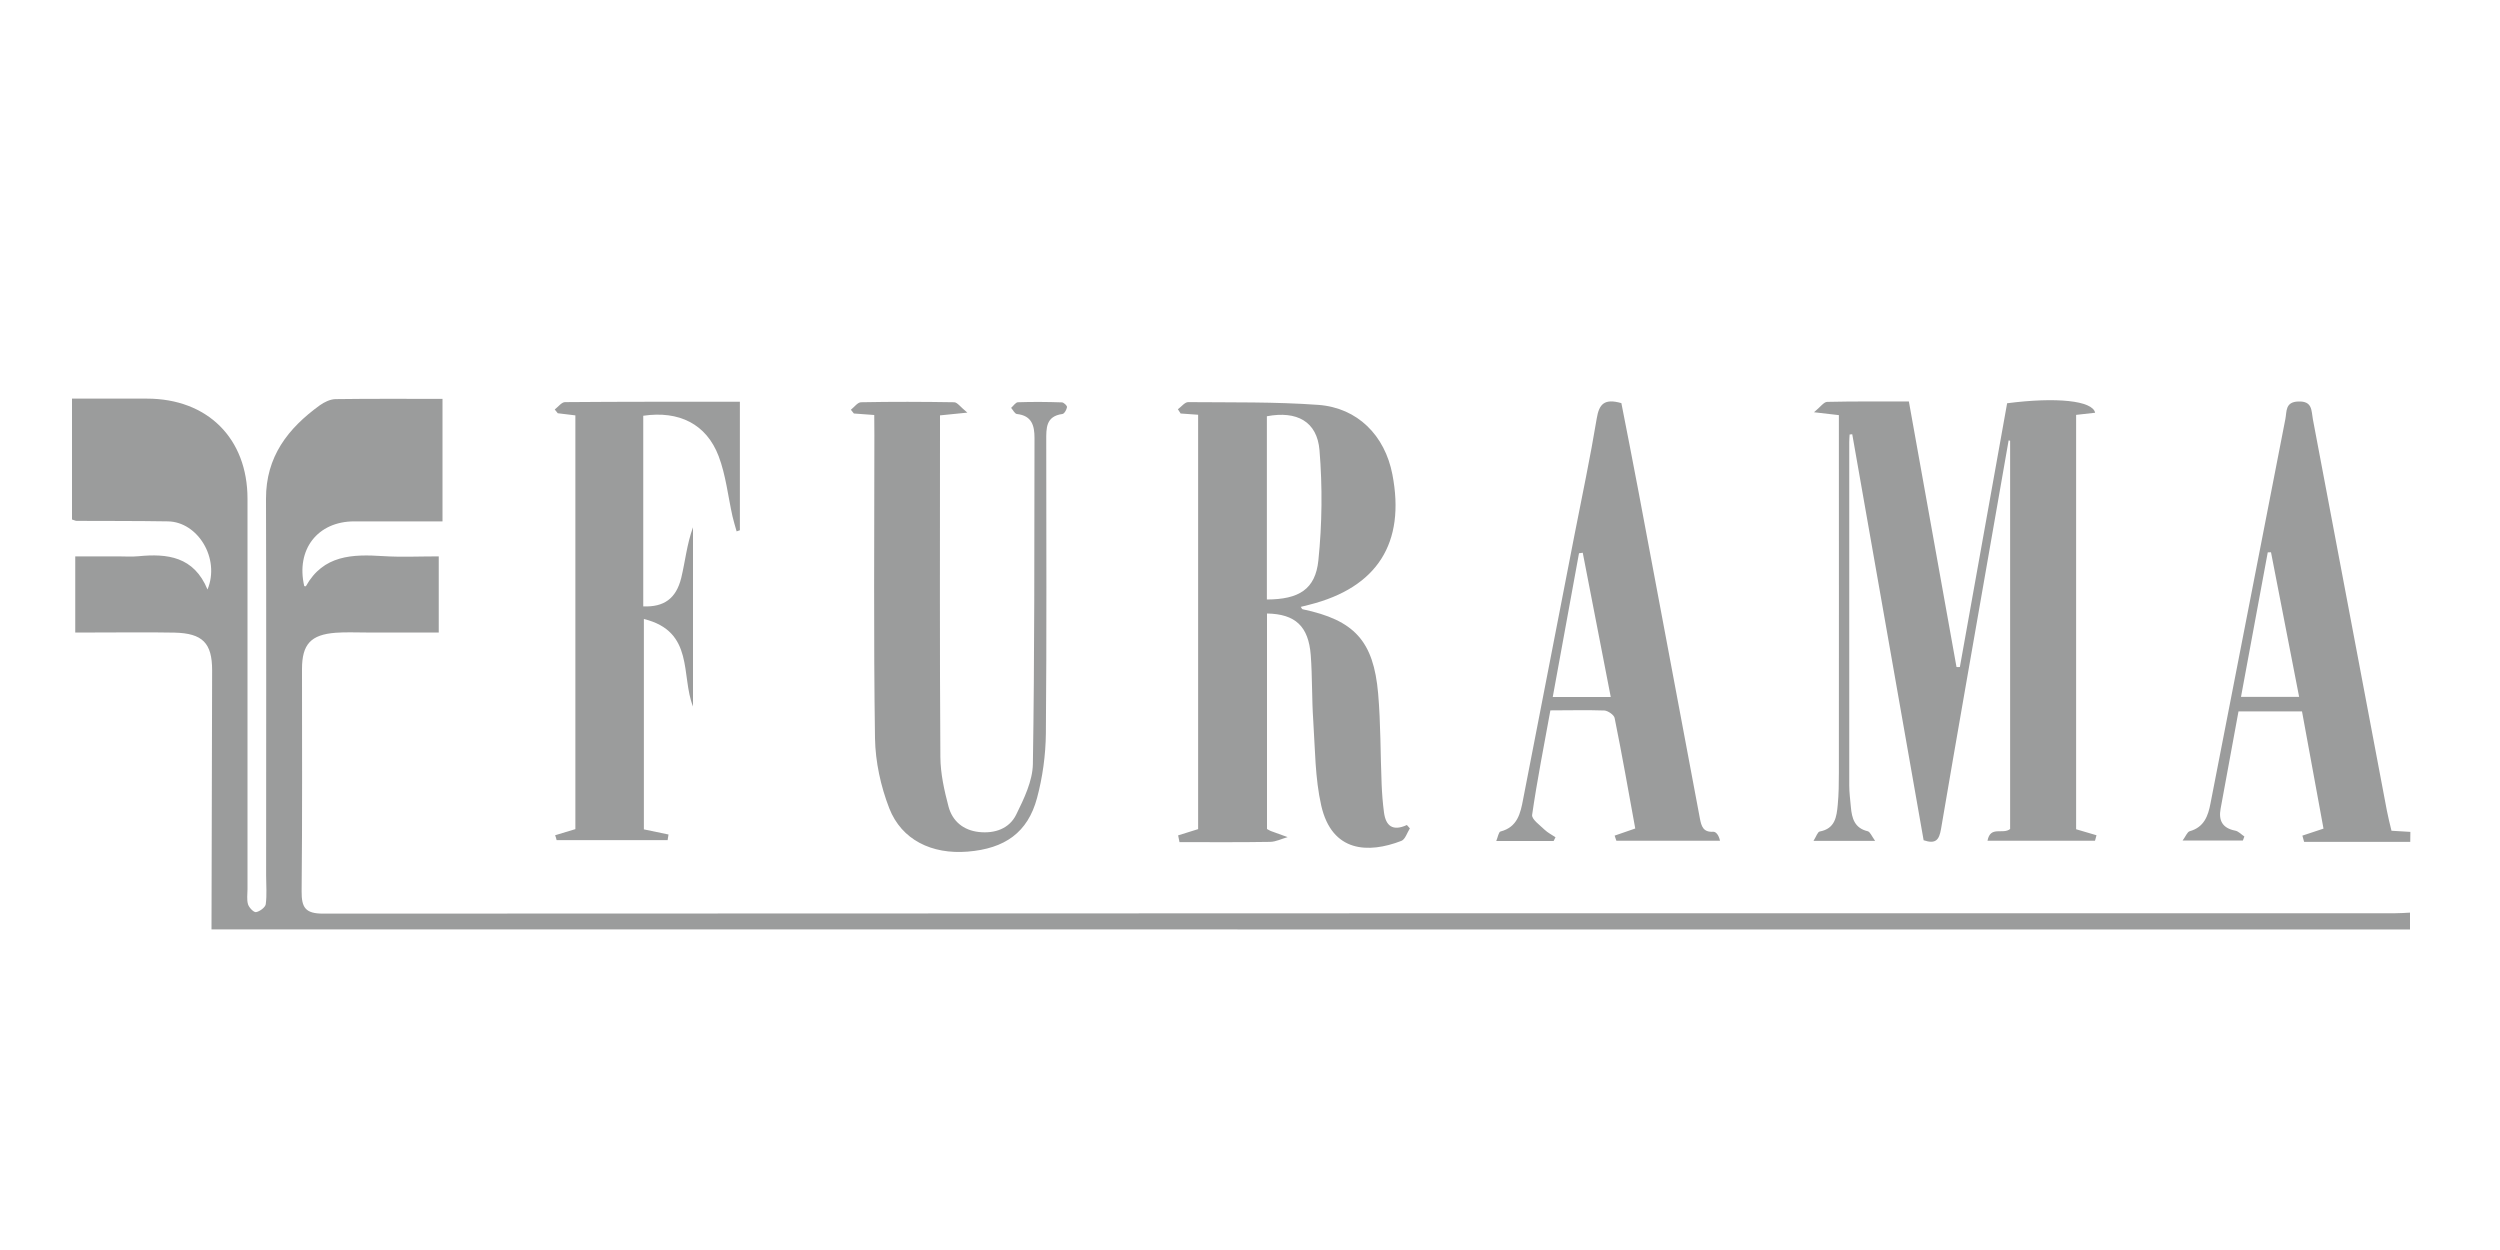 <?xml version="1.0" encoding="utf-8"?>
<!-- Generator: Adobe Illustrator 25.2.3, SVG Export Plug-In . SVG Version: 6.00 Build 0)  -->
<svg version="1.1" id="Layer_1" xmlns="http://www.w3.org/2000/svg" xmlns:xlink="http://www.w3.org/1999/xlink" x="0px" y="0px"
	 viewBox="0 0 200 100" style="enable-background:new 0 0 200 100;" xml:space="preserve">
<style type="text/css">
	.st0{fill:#9B9C9C;}
</style>
<g>
	<path class="st0" d="M16.92,74.35c0.02-6.91,0.04-13.82,0.05-20.73c0-2.17-0.76-2.96-3.01-3.01c-2.12-0.04-4.24-0.01-6.36-0.01
		c-0.49,0-0.98,0-1.58,0c0-2.02,0-3.93,0-6.09c1.13,0,2.27,0,3.42,0c0.54,0,1.09,0.04,1.62-0.01c2.33-0.23,4.45,0.02,5.54,2.66
		c1.03-2.49-0.78-5.41-3.16-5.45c-2.43-0.04-4.87-0.03-7.31-0.04c-0.09,0-0.17-0.05-0.37-0.11c0-3.12,0-6.28,0-9.67
		c1.35,0,2.72,0,4.1,0c0.63,0,1.26,0,1.89,0c4.85,0,8.05,3.18,8.05,8.01c0,10.41,0,20.82,0,31.24c0,0.4-0.07,0.83,0.04,1.2
		c0.08,0.27,0.46,0.66,0.64,0.63c0.3-0.05,0.74-0.38,0.78-0.63c0.1-0.75,0.03-1.52,0.03-2.28c0-10.05,0.02-20.11-0.01-30.16
		c-0.01-3.36,1.75-5.63,4.31-7.48c0.35-0.25,0.82-0.48,1.24-0.49c2.83-0.04,5.66-0.02,8.57-0.02c0,3.3,0,6.45,0,9.8
		c-2.4,0-4.73,0-7.06,0c-2.94,0-4.68,2.26-4,5.18c0.04,0,0.12,0.02,0.13,0.01c1.4-2.51,3.73-2.57,6.19-2.41
		c1.43,0.09,2.88,0.02,4.44,0.02c0,2.03,0,3.97,0,6.09c-1.96,0-3.88,0-5.81,0c-0.81,0-1.63-0.04-2.43,0.02
		c-2,0.15-2.7,0.92-2.7,2.91c0,5.92,0.03,11.85-0.03,17.77c-0.01,1.31,0.3,1.79,1.72,1.79c55.25-0.03,110.5-0.03,165.74-0.03
		c0.4,0,0.81-0.03,1.21-0.05c0,0.45,0,0.9,0,1.35C134.18,74.35,75.55,74.35,16.92,74.35z"/>
	<path class="st0" d="M192.82,67.35c-2.83,0-5.66,0-8.49,0c-0.05-0.17-0.09-0.33-0.14-0.5c0.5-0.17,1-0.33,1.69-0.56
		c-0.56-3.08-1.13-6.19-1.72-9.38c-1.69,0-3.33,0-5.08,0c-0.48,2.6-0.95,5.19-1.43,7.78c-0.18,0.96,0.15,1.56,1.16,1.76
		c0.27,0.05,0.5,0.31,0.74,0.47c-0.04,0.11-0.08,0.21-0.12,0.32c-1.53,0-3.06,0-4.82,0c0.25-0.34,0.37-0.68,0.56-0.74
		c1.16-0.32,1.48-1.23,1.67-2.23c2-10.25,3.99-20.5,5.99-30.75c0.12-0.6-0.03-1.37,1.04-1.4c1.14-0.04,1.03,0.73,1.16,1.42
		c1.97,10.44,3.94,20.87,5.92,31.31c0.1,0.52,0.23,1.04,0.37,1.61c0.53,0.03,1.02,0.06,1.51,0.09
		C192.82,66.81,192.82,67.08,192.82,67.35z M183.93,55.75c-0.77-3.95-1.51-7.76-2.25-11.57c-0.09,0-0.18,0.01-0.26,0.01
		c-0.71,3.82-1.42,7.64-2.14,11.56C180.83,55.75,182.29,55.75,183.93,55.75z"/>
	<path class="st0" d="M156.79,53.36c1.26-7.05,2.53-14.09,3.78-21.1c3.95-0.51,6.84-0.21,7.04,0.76c-0.48,0.05-0.96,0.11-1.52,0.17
		c0,11.06,0,22.11,0,33.15c0.59,0.17,1.11,0.32,1.63,0.48c-0.04,0.15-0.08,0.29-0.12,0.44c-2.84,0-5.69,0-8.6,0
		c0.23-1.23,1.22-0.47,1.81-0.94c0-10.28,0-20.67,0-31.06c-0.04-0.01-0.08-0.02-0.12-0.03c-0.48,2.73-0.95,5.46-1.43,8.18
		c-1.33,7.64-2.68,15.27-3.98,22.92c-0.15,0.85-0.41,1.22-1.39,0.89c-1.9-10.8-3.8-21.64-5.71-32.48c-0.07,0.01-0.14,0.01-0.21,0.02
		c-0.01,0.2-0.03,0.41-0.03,0.61c0,9.15,0,18.31,0,27.46c0,0.58,0.08,1.16,0.13,1.74c0.08,0.89,0.29,1.68,1.35,1.93
		c0.19,0.05,0.31,0.38,0.59,0.77c-1.75,0-3.22,0-4.93,0c0.22-0.35,0.33-0.72,0.5-0.75c1.24-0.23,1.35-1.19,1.44-2.14
		c0.08-0.85,0.09-1.7,0.09-2.55c0.01-9.24,0-18.49,0-27.73c0-0.26,0-0.53,0-0.89c-0.53-0.06-1-0.12-1.99-0.23
		c0.52-0.43,0.78-0.82,1.05-0.83c2.16-0.05,4.31-0.03,6.54-0.03c1.28,7.15,2.55,14.19,3.81,21.24
		C156.61,53.37,156.7,53.37,156.79,53.36z"/>
	<path class="st0" d="M101.36,49.08c0,5.83,0,11.56,0,17.24c0.15,0.08,0.22,0.13,0.3,0.16c0.45,0.17,0.9,0.33,1.35,0.49
		c-0.47,0.13-0.93,0.37-1.4,0.38c-2.42,0.04-4.83,0.02-7.25,0.02c-0.04-0.18-0.08-0.36-0.11-0.54c0.48-0.15,0.97-0.3,1.6-0.5
		c0-10.93,0-21.98,0-33.15c-0.45-0.03-0.93-0.07-1.4-0.1c-0.07-0.11-0.15-0.23-0.22-0.34c0.28-0.2,0.56-0.58,0.83-0.57
		c3.47,0.03,6.95-0.03,10.4,0.22c3.15,0.23,5.33,2.45,5.93,5.56c1.06,5.49-1.21,9.06-6.65,10.43c-0.21,0.05-0.43,0.11-0.68,0.17
		c0.07,0.1,0.1,0.18,0.15,0.19c4.13,0.87,5.67,2.52,6.04,6.73c0.21,2.41,0.18,4.84,0.28,7.26c0.03,0.76,0.09,1.52,0.19,2.27
		c0.14,1.05,0.68,1.53,1.83,1c0.08,0.09,0.16,0.18,0.24,0.27c-0.22,0.34-0.37,0.88-0.68,1c-2.64,1.02-5.55,0.93-6.41-2.82
		c-0.5-2.2-0.49-4.53-0.64-6.8c-0.12-1.74-0.07-3.5-0.2-5.24C104.68,50.1,103.63,49.12,101.36,49.08z M101.35,47.96
		c2.56-0.01,3.88-0.81,4.12-3.13c0.3-2.91,0.33-5.89,0.09-8.81c-0.19-2.31-1.82-3.17-4.21-2.72
		C101.35,38.15,101.35,43.02,101.35,47.96z"/>
	<path class="st0" d="M44.41,66.82c0.51-0.15,1.02-0.31,1.62-0.49c0-10.97,0-21.99,0-33.1c-0.47-0.06-0.94-0.11-1.41-0.17
		c-0.08-0.1-0.16-0.2-0.24-0.3c0.27-0.21,0.55-0.59,0.82-0.59c4.59-0.04,9.18-0.03,13.99-0.03c0,3.5,0,6.89,0,10.28
		c-0.09,0.03-0.17,0.06-0.26,0.09c-0.11-0.4-0.24-0.8-0.33-1.2c-0.36-1.61-0.53-3.29-1.11-4.82c-0.98-2.57-3.17-3.65-6.03-3.23
		c0,5.08,0,10.17,0,15.25c1.65,0.07,2.63-0.62,3.04-2.28c0.32-1.33,0.45-2.7,0.94-4.05c0,4.78,0,9.56,0,14.34
		c-0.98-2.46,0.13-6.01-3.93-7c0,5.7,0,11.26,0,16.83c0.68,0.14,1.32,0.27,1.97,0.41c-0.02,0.15-0.05,0.3-0.07,0.45
		c-2.96,0-5.92,0-8.88,0C44.5,67.08,44.46,66.95,44.41,66.82z"/>
	<path class="st0" d="M69.94,33.2c-0.65-0.05-1.14-0.09-1.63-0.12c-0.08-0.1-0.16-0.2-0.24-0.3c0.27-0.21,0.54-0.6,0.82-0.6
		c2.48-0.05,4.96-0.04,7.44,0c0.26,0,0.51,0.39,1.06,0.83c-1,0.1-1.52,0.16-2.19,0.22c0,0.48,0,0.92,0,1.36
		c0,8.66-0.03,17.32,0.03,25.98c0.01,1.32,0.31,2.66,0.65,3.95c0.31,1.17,1.18,1.9,2.43,2.04c1.28,0.14,2.44-0.27,2.99-1.4
		c0.62-1.26,1.3-2.67,1.33-4.02c0.14-8.7,0.11-17.4,0.13-26.1c0-0.99-0.21-1.79-1.41-1.92c-0.17-0.02-0.31-0.32-0.46-0.49
		c0.18-0.16,0.36-0.44,0.54-0.45c1.17-0.04,2.34-0.03,3.52,0.01c0.15,0,0.43,0.27,0.41,0.38c-0.03,0.2-0.21,0.53-0.37,0.55
		c-1.34,0.18-1.29,1.15-1.29,2.13c0,7.81,0.04,15.62-0.03,23.43c-0.02,1.73-0.26,3.5-0.71,5.17c-0.74,2.75-2.57,4.04-5.55,4.28
		c-2.86,0.23-5.28-0.93-6.27-3.47c-0.68-1.75-1.11-3.72-1.14-5.6c-0.12-8.08-0.05-16.16-0.05-24.23
		C69.94,34.31,69.94,33.82,69.94,33.2z"/>
	<path class="st0" d="M124.03,56.83c-0.51,2.82-1.06,5.58-1.46,8.36c-0.05,0.35,0.62,0.82,1,1.19c0.25,0.24,0.58,0.4,0.87,0.6
		c-0.05,0.1-0.1,0.2-0.15,0.3c-1.47,0-2.93,0-4.59,0c0.13-0.31,0.19-0.72,0.34-0.76c1.36-0.35,1.6-1.46,1.81-2.58
		c1.37-7.03,2.73-14.07,4.1-21.1c0.61-3.12,1.27-6.23,1.79-9.37c0.19-1.15,0.61-1.61,1.97-1.22c0.44,2.27,0.92,4.66,1.37,7.07
		c1.64,8.71,3.28,17.43,4.91,26.15c0.12,0.63,0.26,1.12,1.07,1.07c0.22-0.01,0.45,0.28,0.54,0.72c-2.76,0-5.53,0-8.29,0
		c-0.05-0.14-0.1-0.27-0.14-0.41c0.5-0.17,1-0.34,1.65-0.57c-0.53-2.9-1.05-5.88-1.65-8.84c-0.05-0.25-0.53-0.58-0.82-0.6
		C126.95,56.79,125.56,56.83,124.03,56.83z M128.86,55.76c-0.76-3.92-1.5-7.73-2.24-11.54c-0.1,0.01-0.2,0.02-0.3,0.04
		c-0.7,3.8-1.39,7.61-2.1,11.5C125.85,55.76,127.27,55.76,128.86,55.76z"/>
</g>
</svg>
